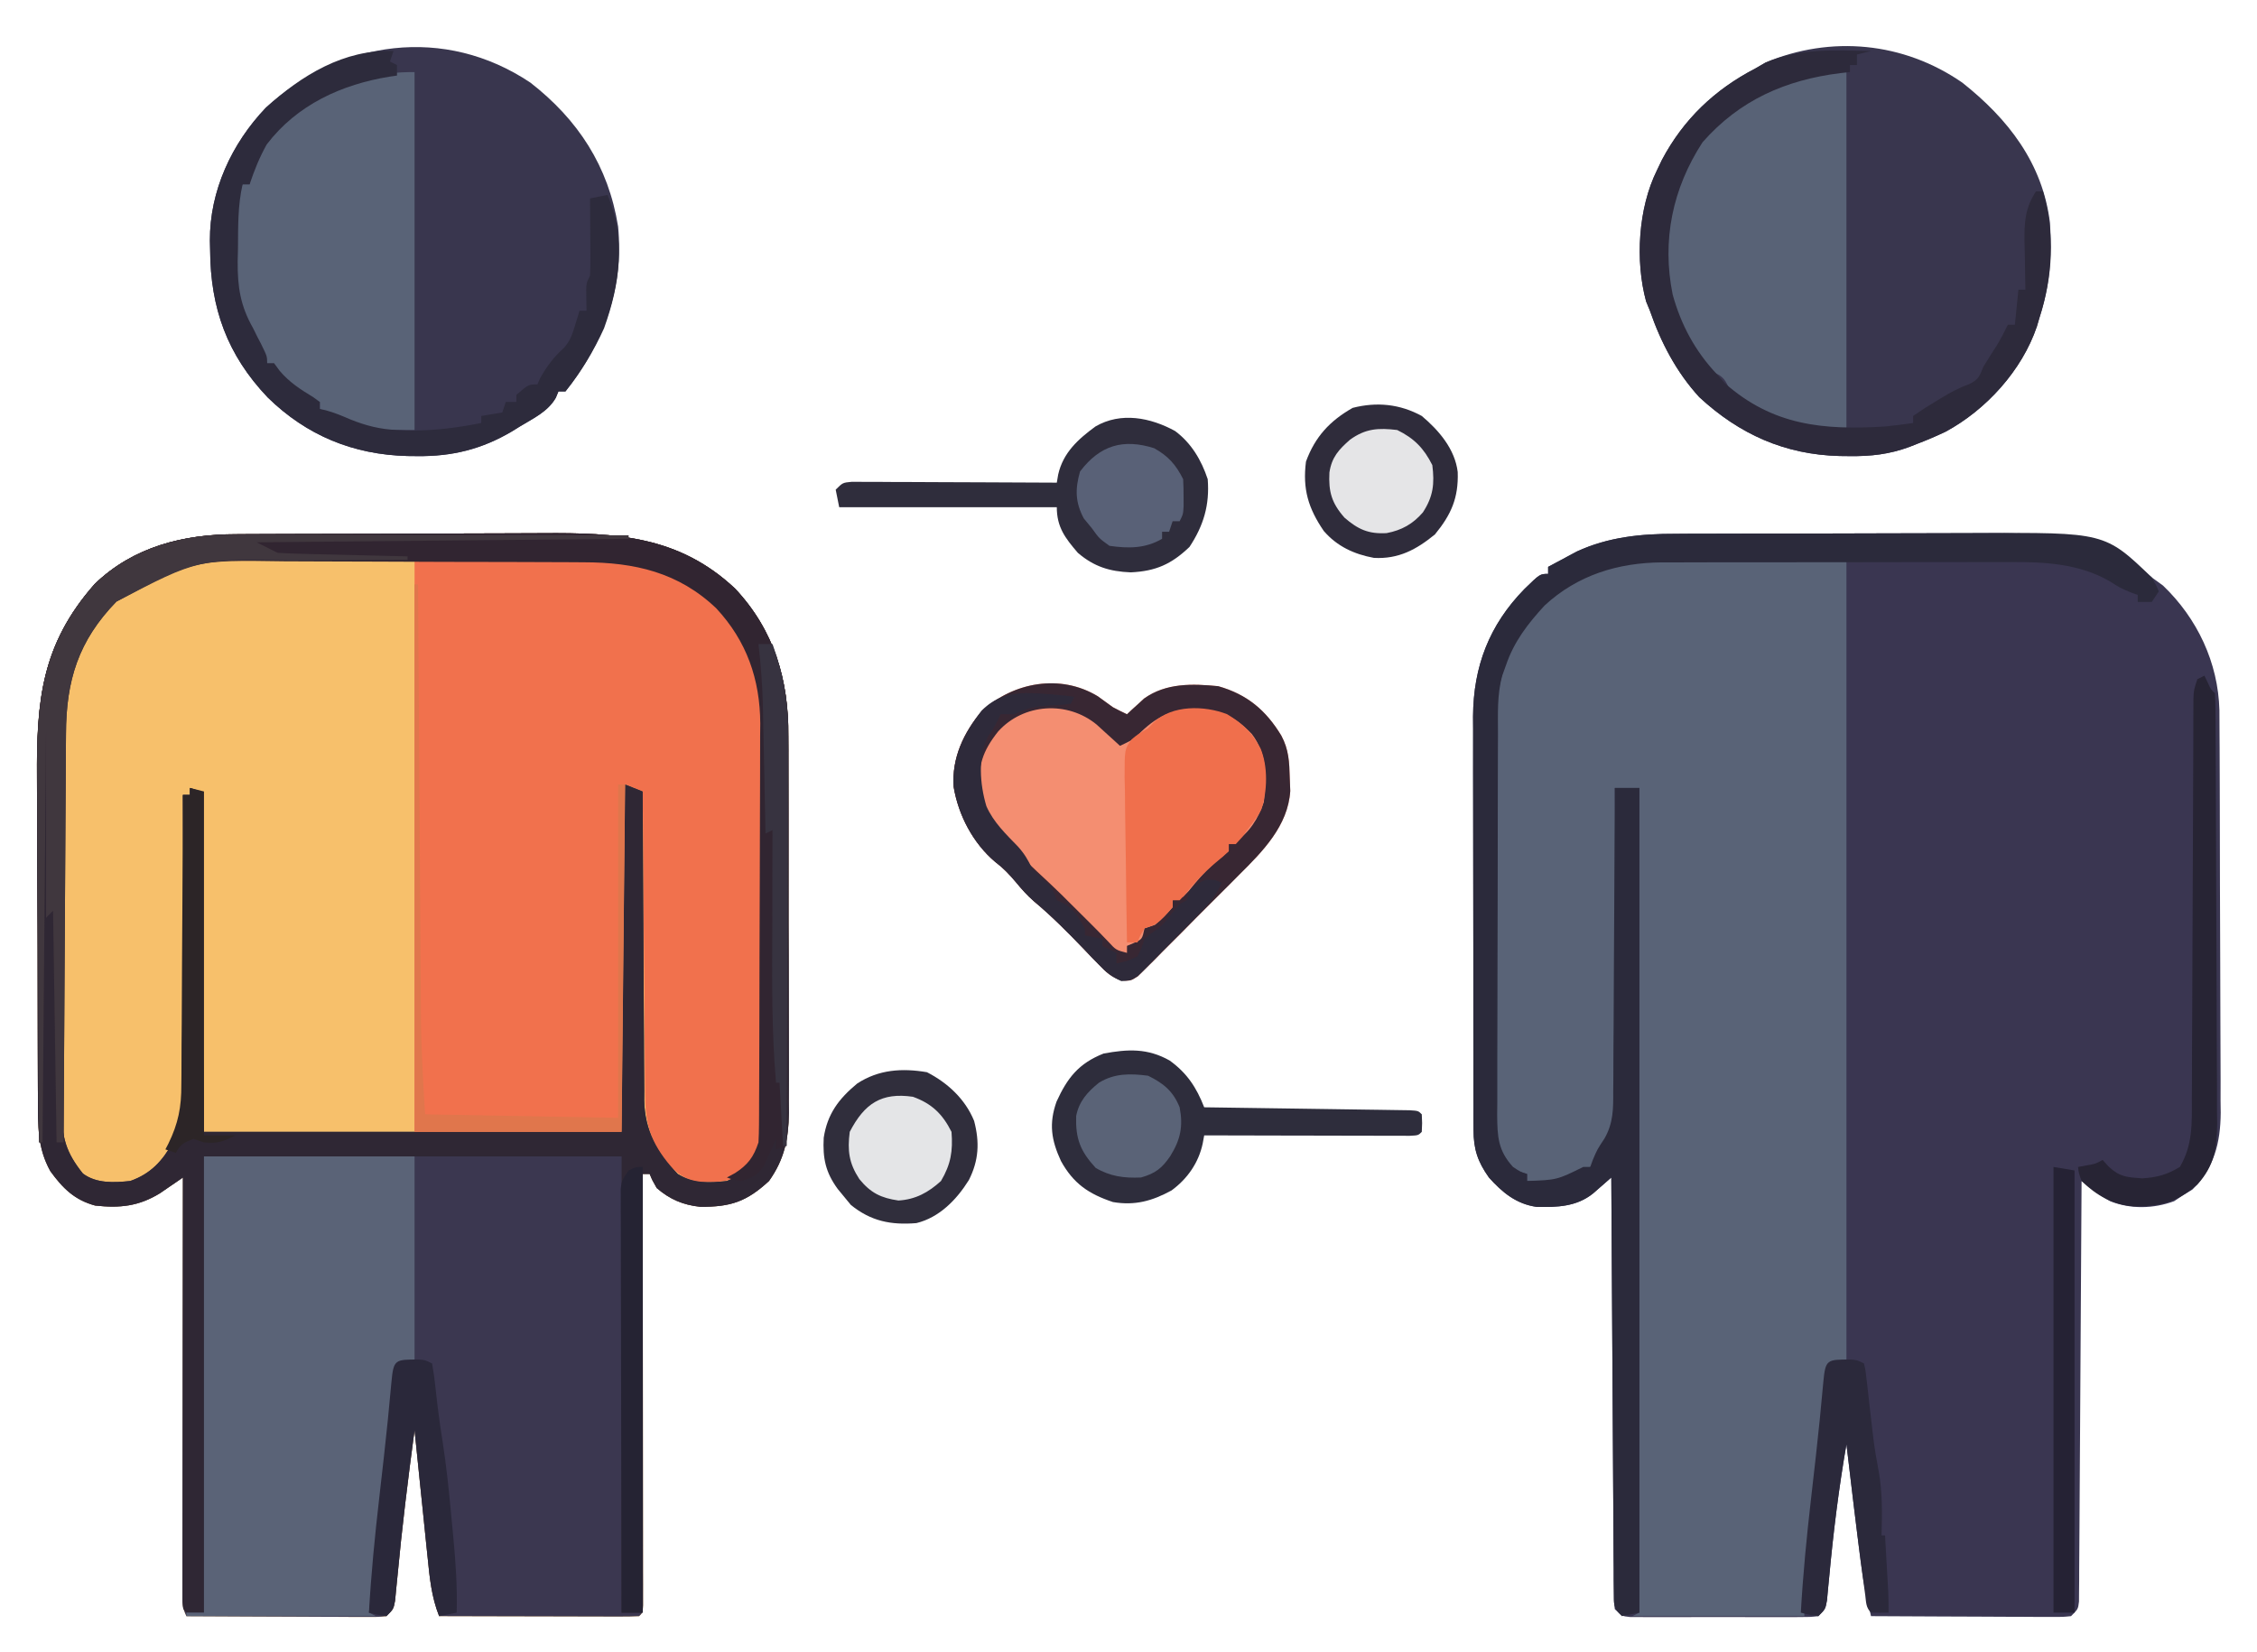 <?xml version='1.0' encoding='utf-8'?>
<svg xmlns="http://www.w3.org/2000/svg" version="1.1" width="642" height="470" viewBox="191.24 275.464 642.382 470.81">
<path d="M0 0 C1.185 -0.008 2.37 -0.017 3.591 -0.025 C6.823 -0.045 10.054 -0.056 13.286 -0.061 C15.314 -0.065 17.342 -0.071 19.369 -0.078 C26.468 -0.103 33.567 -0.116 40.666 -0.119 C47.242 -0.123 53.817 -0.153 60.392 -0.195 C66.069 -0.229 71.746 -0.245 77.423 -0.245 C80.799 -0.246 84.175 -0.257 87.551 -0.283 C108.424 -0.433 126.262 0.428 142.303 15.506 C153.429 27.377 157.587 41.485 157.496 57.557 C157.505 58.811 157.514 60.065 157.522 61.357 C157.541 64.753 157.542 68.149 157.533 71.546 C157.528 74.396 157.535 77.247 157.543 80.097 C157.56 86.825 157.556 93.552 157.539 100.28 C157.522 107.194 157.538 114.107 157.571 121.021 C157.597 126.987 157.604 132.953 157.596 138.92 C157.591 142.47 157.593 146.021 157.614 149.571 C157.636 153.529 157.617 157.486 157.594 161.444 C157.612 163.183 157.612 163.183 157.629 164.957 C157.543 172.352 156.307 178.194 151.963 184.306 C145.582 190.194 141.034 191.716 132.377 191.658 C127.504 191.156 123.667 189.527 119.963 186.306 C118.725 184.135 118.725 184.135 117.963 182.306 C117.303 182.306 116.643 182.306 115.963 182.306 C115.964 183.271 115.964 183.271 115.966 184.256 C115.988 199.887 116.004 215.518 116.015 231.149 C116.02 238.707 116.027 246.266 116.038 253.825 C116.048 260.411 116.055 266.997 116.057 273.583 C116.058 277.073 116.061 280.562 116.069 284.051 C116.077 287.94 116.077 291.829 116.076 295.718 C116.08 296.884 116.084 298.049 116.087 299.249 C116.086 300.302 116.085 301.356 116.083 302.441 C116.085 303.822 116.085 303.822 116.086 305.231 C115.963 307.306 115.963 307.306 114.963 308.306 C113.183 308.4 111.399 308.424 109.617 308.42 C108.476 308.42 107.335 308.42 106.159 308.42 C104.917 308.415 103.676 308.409 102.396 308.404 C100.501 308.402 100.501 308.402 98.567 308.4 C95.202 308.395 91.836 308.386 88.471 308.375 C85.039 308.365 81.608 308.36 78.176 308.355 C71.438 308.344 64.701 308.327 57.963 308.306 C55.771 302.773 55.257 297.308 54.674 291.439 C54.566 290.404 54.458 289.37 54.346 288.304 C54.004 285.014 53.671 281.723 53.338 278.431 C53.107 276.194 52.875 273.957 52.643 271.72 C52.076 266.25 51.516 260.778 50.963 255.306 C49.088 269.288 47.363 283.252 46.059 297.301 C45.886 299.03 45.886 299.03 45.709 300.795 C45.613 301.811 45.517 302.827 45.418 303.874 C44.963 306.306 44.963 306.306 42.963 308.306 C40.558 308.547 40.558 308.547 37.503 308.533 C36.362 308.533 35.221 308.533 34.046 308.533 C32.191 308.518 32.191 308.518 30.299 308.502 C29.036 308.499 27.774 308.496 26.474 308.493 C23.116 308.484 19.76 308.466 16.403 308.444 C12.977 308.423 9.552 308.414 6.127 308.404 C-0.594 308.382 -7.316 308.348 -14.037 308.306 C-15.279 305.822 -15.16 304.176 -15.157 301.396 C-15.159 300.359 -15.16 299.321 -15.162 298.252 C-15.156 296.537 -15.156 296.537 -15.151 294.788 C-15.151 293.588 -15.151 292.388 -15.151 291.152 C-15.15 287.857 -15.145 284.562 -15.139 281.266 C-15.132 277.824 -15.132 274.382 -15.13 270.94 C-15.127 264.42 -15.119 257.9 -15.109 251.38 C-15.098 243.958 -15.092 236.536 -15.087 229.115 C-15.077 213.845 -15.059 198.576 -15.037 183.306 C-15.629 183.716 -16.22 184.126 -16.83 184.549 C-17.62 185.087 -18.41 185.626 -19.225 186.181 C-20.002 186.715 -20.779 187.249 -21.58 187.799 C-27.656 191.527 -33.03 192.074 -40.037 191.306 C-45.939 189.71 -49.289 186.361 -52.811 181.502 C-56.527 174.849 -56.339 168.451 -56.344 161.021 C-56.352 159.786 -56.36 158.551 -56.369 157.279 C-56.389 153.9 -56.399 150.522 -56.405 147.143 C-56.408 145.025 -56.414 142.908 -56.422 140.79 C-56.446 133.381 -56.459 125.972 -56.463 118.563 C-56.466 111.692 -56.496 104.821 -56.538 97.951 C-56.573 92.027 -56.588 86.103 -56.589 80.179 C-56.59 76.652 -56.598 73.126 -56.627 69.599 C-56.797 47.41 -55.323 31.371 -40.17 14.189 C-29.145 3.543 -14.821 0.009 0 0 Z " fill="#F7C06B" transform="translate(258.037,427.694)" />
<path d="M0 0 C1.749 -0.013 1.749 -0.013 3.533 -0.026 C7.352 -0.049 11.17 -0.05 14.989 -0.049 C16.99 -0.054 18.992 -0.059 20.993 -0.066 C27.276 -0.085 33.559 -0.088 39.843 -0.081 C46.28 -0.074 52.717 -0.097 59.154 -0.134 C64.72 -0.165 70.286 -0.176 75.853 -0.173 C79.16 -0.17 82.467 -0.178 85.774 -0.2 C104.506 -0.314 120.603 -0.005 135.692 12.42 C137.27 13.565 137.27 13.565 138.88 14.732 C148.665 24.083 154.618 36.717 154.967 50.25 C154.987 52.534 154.997 54.819 154.999 57.103 C155.007 58.356 155.015 59.609 155.024 60.9 C155.044 64.318 155.055 67.735 155.06 71.153 C155.063 73.293 155.07 75.433 155.077 77.573 C155.101 85.054 155.114 92.535 155.118 100.016 C155.122 106.967 155.151 113.917 155.193 120.868 C155.228 126.855 155.243 132.842 155.244 138.83 C155.245 142.397 155.254 145.964 155.282 149.532 C155.313 153.514 155.304 157.496 155.292 161.478 C155.314 163.229 155.314 163.229 155.337 165.015 C155.26 173.594 153.461 180.652 147.255 186.857 C146.409 187.373 145.564 187.889 144.692 188.42 C143.826 188.997 142.96 189.575 142.067 190.17 C136.216 192.337 129.681 192.505 123.817 190.17 C120.815 188.488 118.346 186.597 115.692 184.42 C115.689 185.047 115.686 185.674 115.682 186.32 C115.601 201.559 115.509 216.798 115.405 232.037 C115.355 239.406 115.308 246.776 115.271 254.145 C115.238 260.567 115.198 266.988 115.15 273.41 C115.124 276.811 115.103 280.213 115.089 283.615 C115.072 287.408 115.043 291.201 115.011 294.994 C115.008 296.694 115.008 296.694 115.005 298.429 C114.994 299.458 114.982 300.487 114.971 301.548 C114.965 302.446 114.96 303.343 114.954 304.269 C114.692 306.42 114.692 306.42 112.692 308.42 C110.288 308.66 110.288 308.66 107.233 308.647 C106.092 308.647 104.951 308.647 103.775 308.647 C101.921 308.631 101.921 308.631 100.028 308.615 C98.766 308.612 97.504 308.61 96.203 308.607 C92.846 308.597 89.489 308.579 86.132 308.557 C82.707 308.537 79.282 308.528 75.856 308.518 C69.135 308.495 62.414 308.462 55.692 308.42 C55.369 306.989 55.047 305.557 54.725 304.125 C54.546 303.328 54.366 302.531 54.181 301.709 C53.558 298.792 53.132 295.878 52.755 292.92 C52.513 291.031 52.513 291.031 52.267 289.104 C51.046 279.213 49.865 269.317 48.692 259.42 C46.51 271.987 44.953 284.546 43.783 297.249 C43.612 298.991 43.612 298.991 43.438 300.768 C43.342 301.809 43.246 302.851 43.147 303.924 C42.692 306.42 42.692 306.42 40.692 308.42 C38.339 308.674 38.339 308.674 35.356 308.679 C34.242 308.685 33.127 308.691 31.979 308.698 C30.771 308.694 29.562 308.69 28.317 308.686 C27.082 308.687 25.847 308.689 24.574 308.691 C21.286 308.693 17.999 308.685 14.712 308.674 C12.694 308.67 10.677 308.674 8.659 308.681 C4.795 308.693 0.931 308.692 -2.933 308.686 C-4.141 308.69 -5.349 308.694 -6.594 308.698 C-7.709 308.692 -8.823 308.685 -9.972 308.679 C-11.448 308.676 -11.448 308.676 -12.955 308.674 C-15.308 308.42 -15.308 308.42 -17.308 306.42 C-17.569 304.253 -17.569 304.253 -17.586 301.51 C-17.597 300.472 -17.608 299.434 -17.62 298.365 C-17.622 297.222 -17.624 296.079 -17.626 294.902 C-17.637 293.702 -17.647 292.502 -17.657 291.266 C-17.683 287.97 -17.699 284.675 -17.712 281.38 C-17.728 277.938 -17.755 274.496 -17.78 271.054 C-17.827 264.534 -17.864 258.014 -17.897 251.494 C-17.935 244.072 -17.985 236.65 -18.035 229.228 C-18.138 213.959 -18.228 198.689 -18.308 183.42 C-18.781 183.837 -19.254 184.254 -19.742 184.684 C-20.679 185.501 -20.679 185.501 -21.636 186.334 C-22.562 187.145 -22.562 187.145 -23.508 187.973 C-28.222 191.762 -33.725 191.918 -39.558 191.799 C-45.346 191.001 -49.381 187.686 -53.183 183.42 C-56.391 178.891 -57.557 175.375 -57.568 169.837 C-57.575 168.725 -57.582 167.614 -57.59 166.469 C-57.587 165.259 -57.585 164.049 -57.582 162.802 C-57.587 161.52 -57.592 160.238 -57.598 158.917 C-57.611 155.407 -57.612 151.896 -57.609 148.386 C-57.608 145.449 -57.613 142.512 -57.618 139.575 C-57.629 132.639 -57.629 125.704 -57.623 118.768 C-57.617 111.632 -57.63 104.496 -57.651 97.36 C-57.669 91.219 -57.674 85.079 -57.671 78.939 C-57.669 75.278 -57.672 71.617 -57.686 67.955 C-57.701 63.865 -57.692 59.775 -57.68 55.685 C-57.688 54.485 -57.695 53.285 -57.703 52.049 C-57.614 37.797 -53.096 26.003 -43.058 15.732 C-38.631 11.42 -38.631 11.42 -36.308 11.42 C-36.308 10.76 -36.308 10.1 -36.308 9.42 C-34.567 8.466 -32.814 7.533 -31.058 6.607 C-30.083 6.085 -29.109 5.563 -28.104 5.025 C-19.139 0.89 -9.746 -0.027 0 0 Z " fill="#3A3651" transform="translate(668.308,427.58)" />
<path d="M0 0 C1.185 -0.008 2.37 -0.017 3.591 -0.025 C6.823 -0.045 10.054 -0.056 13.286 -0.061 C15.314 -0.065 17.342 -0.071 19.369 -0.078 C26.468 -0.103 33.567 -0.116 40.666 -0.119 C47.242 -0.123 53.817 -0.153 60.392 -0.195 C66.069 -0.229 71.746 -0.245 77.423 -0.245 C80.799 -0.246 84.175 -0.257 87.551 -0.283 C108.424 -0.433 126.262 0.428 142.303 15.506 C153.429 27.377 157.587 41.485 157.496 57.557 C157.505 58.811 157.514 60.065 157.522 61.357 C157.541 64.753 157.542 68.149 157.533 71.546 C157.528 74.396 157.535 77.247 157.543 80.097 C157.56 86.825 157.556 93.552 157.539 100.28 C157.522 107.194 157.538 114.107 157.571 121.021 C157.597 126.987 157.604 132.953 157.596 138.92 C157.591 142.47 157.593 146.021 157.614 149.571 C157.636 153.529 157.617 157.486 157.594 161.444 C157.612 163.183 157.612 163.183 157.629 164.957 C157.543 172.352 156.307 178.194 151.963 184.306 C145.582 190.194 141.034 191.716 132.377 191.658 C127.504 191.156 123.667 189.527 119.963 186.306 C118.725 184.135 118.725 184.135 117.963 182.306 C117.303 182.306 116.643 182.306 115.963 182.306 C115.964 183.271 115.964 183.271 115.966 184.256 C115.988 199.887 116.004 215.518 116.015 231.149 C116.02 238.707 116.027 246.266 116.038 253.825 C116.048 260.411 116.055 266.997 116.057 273.583 C116.058 277.073 116.061 280.562 116.069 284.051 C116.077 287.94 116.077 291.829 116.076 295.718 C116.08 296.884 116.084 298.049 116.087 299.249 C116.086 300.302 116.085 301.356 116.083 302.441 C116.085 303.822 116.085 303.822 116.086 305.231 C115.963 307.306 115.963 307.306 114.963 308.306 C113.183 308.4 111.399 308.424 109.617 308.42 C108.476 308.42 107.335 308.42 106.159 308.42 C104.917 308.415 103.676 308.409 102.396 308.404 C100.501 308.402 100.501 308.402 98.567 308.4 C95.202 308.395 91.836 308.386 88.471 308.375 C85.039 308.365 81.608 308.36 78.176 308.355 C71.438 308.344 64.701 308.327 57.963 308.306 C55.771 302.773 55.257 297.308 54.674 291.439 C54.566 290.404 54.458 289.37 54.346 288.304 C54.004 285.014 53.671 281.723 53.338 278.431 C53.107 276.194 52.875 273.957 52.643 271.72 C52.076 266.25 51.516 260.778 50.963 255.306 C49.088 269.288 47.363 283.252 46.059 297.301 C45.886 299.03 45.886 299.03 45.709 300.795 C45.613 301.811 45.517 302.827 45.418 303.874 C44.963 306.306 44.963 306.306 42.963 308.306 C40.558 308.547 40.558 308.547 37.503 308.533 C36.362 308.533 35.221 308.533 34.046 308.533 C32.191 308.518 32.191 308.518 30.299 308.502 C29.036 308.499 27.774 308.496 26.474 308.493 C23.116 308.484 19.76 308.466 16.403 308.444 C12.977 308.423 9.552 308.414 6.127 308.404 C-0.594 308.382 -7.316 308.348 -14.037 308.306 C-15.279 305.822 -15.16 304.176 -15.157 301.396 C-15.159 300.359 -15.16 299.321 -15.162 298.252 C-15.156 296.537 -15.156 296.537 -15.151 294.788 C-15.151 293.588 -15.151 292.388 -15.151 291.152 C-15.15 287.857 -15.145 284.562 -15.139 281.266 C-15.132 277.824 -15.132 274.382 -15.13 270.94 C-15.127 264.42 -15.119 257.9 -15.109 251.38 C-15.098 243.958 -15.092 236.536 -15.087 229.115 C-15.077 213.845 -15.059 198.576 -15.037 183.306 C-15.629 183.716 -16.22 184.126 -16.83 184.549 C-17.62 185.087 -18.41 185.626 -19.225 186.181 C-20.002 186.715 -20.779 187.249 -21.58 187.799 C-27.656 191.527 -33.03 192.074 -40.037 191.306 C-45.939 189.71 -49.289 186.361 -52.811 181.502 C-56.527 174.849 -56.339 168.451 -56.344 161.021 C-56.352 159.786 -56.36 158.551 -56.369 157.279 C-56.389 153.9 -56.399 150.522 -56.405 147.143 C-56.408 145.025 -56.414 142.908 -56.422 140.79 C-56.446 133.381 -56.459 125.972 -56.463 118.563 C-56.466 111.692 -56.496 104.821 -56.538 97.951 C-56.573 92.027 -56.588 86.103 -56.589 80.179 C-56.59 76.652 -56.598 73.126 -56.627 69.599 C-56.797 47.41 -55.323 31.371 -40.17 14.189 C-29.145 3.543 -14.821 0.009 0 0 Z M-36.037 20.306 C-36.618 20.874 -37.2 21.441 -37.799 22.025 C-47.164 32.028 -49.338 43.647 -49.328 56.832 C-49.334 58.08 -49.341 59.328 -49.348 60.614 C-49.364 64.021 -49.37 67.427 -49.372 70.834 C-49.373 72.966 -49.377 75.098 -49.383 77.229 C-49.401 84.675 -49.409 92.12 -49.408 99.565 C-49.407 106.492 -49.428 113.419 -49.459 120.346 C-49.485 126.307 -49.496 132.267 -49.495 138.227 C-49.494 141.782 -49.5 145.336 -49.521 148.89 C-49.544 152.854 -49.535 156.817 -49.523 160.781 C-49.534 161.951 -49.545 163.121 -49.557 164.327 C-49.498 171.995 -48.357 176.157 -43.537 182.181 C-39.698 185.061 -34.645 184.788 -30.037 184.306 C-24.226 182.255 -20.867 178.604 -17.946 173.341 C-15.239 167.676 -14.475 163.076 -14.583 156.839 C-14.582 155.941 -14.582 155.042 -14.581 154.116 C-14.584 151.178 -14.615 148.241 -14.646 145.302 C-14.654 143.253 -14.66 141.203 -14.664 139.153 C-14.679 133.782 -14.718 128.412 -14.762 123.041 C-14.804 117.551 -14.822 112.06 -14.842 106.57 C-14.885 95.815 -14.953 85.061 -15.037 74.306 C-14.377 74.306 -13.717 74.306 -13.037 74.306 C-13.037 73.646 -13.037 72.986 -13.037 72.306 C-12.047 72.636 -11.057 72.966 -10.037 73.306 C-9.707 105.316 -9.377 137.326 -9.037 170.306 C30.233 170.306 69.503 170.306 109.963 170.306 C110.293 137.636 110.623 104.966 110.963 71.306 C112.613 71.966 114.263 72.626 115.963 73.306 C115.968 75.065 115.968 75.065 115.974 76.859 C116.011 87.923 116.069 98.987 116.147 110.051 C116.186 115.739 116.218 121.427 116.234 127.115 C116.249 132.607 116.284 138.098 116.331 143.59 C116.346 145.682 116.354 147.775 116.355 149.867 C116.357 152.804 116.384 155.74 116.417 158.677 C116.412 159.537 116.407 160.397 116.402 161.282 C116.55 169.922 120.082 176.132 125.963 182.306 C130.407 185.059 134.89 184.834 139.963 184.306 C144.144 182.579 146.388 179.985 148.963 176.306 C149.967 173.295 150.096 171.277 150.11 168.129 C150.117 167.057 150.124 165.985 150.132 164.88 C150.134 163.703 150.137 162.527 150.14 161.314 C150.15 159.455 150.15 159.455 150.16 157.559 C150.18 153.445 150.191 149.331 150.201 145.217 C150.205 143.797 150.209 142.377 150.214 140.958 C150.233 134.281 150.247 127.605 150.255 120.928 C150.265 113.244 150.291 105.559 150.332 97.874 C150.362 91.922 150.377 85.971 150.38 80.019 C150.382 76.47 150.391 72.922 150.416 69.374 C150.444 65.403 150.44 61.433 150.433 57.463 C150.446 56.305 150.458 55.146 150.472 53.953 C150.391 41.147 146.507 30.31 137.74 20.927 C126.609 10.219 114.258 7.009 99.201 7 C98.046 6.992 96.89 6.983 95.699 6.975 C91.891 6.951 88.083 6.942 84.275 6.935 C82.286 6.929 80.297 6.922 78.308 6.915 C72.052 6.893 65.797 6.884 59.542 6.881 C53.129 6.877 46.718 6.847 40.306 6.805 C34.769 6.771 29.233 6.755 23.696 6.755 C20.403 6.754 17.111 6.743 13.819 6.717 C-13.394 6.462 -13.394 6.462 -36.037 20.306 Z " fill="#3B3750" transform="translate(258.037,427.694)" />
<path d="M0 0 C0 75.24 0 150.48 0 228 C-1.65 228.33 -3.3 228.66 -5 229 C-5.058 229.561 -5.116 230.123 -5.176 230.701 C-5.792 236.641 -6.409 242.58 -7.026 248.519 C-7.255 250.724 -7.484 252.929 -7.713 255.134 C-8.045 258.337 -8.378 261.54 -8.711 264.742 C-8.82 265.79 -8.928 266.837 -9.04 267.917 C-9.544 272.739 -10.058 277.559 -10.61 282.376 C-10.704 283.196 -10.798 284.016 -10.895 284.861 C-11.067 286.358 -11.243 287.855 -11.422 289.351 C-11.88 293.305 -12 296.987 -12 301 C-28.17 301 -44.34 301 -61 301 C-60.34 300.67 -59.68 300.34 -59 300 C-59 222.45 -59 144.9 -59 65 C-61.31 65 -63.62 65 -66 65 C-65.977 66.764 -65.977 66.764 -65.953 68.564 C-65.811 79.685 -65.706 90.807 -65.637 101.929 C-65.601 107.646 -65.552 113.362 -65.472 119.079 C-65.395 124.603 -65.354 130.127 -65.336 135.652 C-65.323 137.752 -65.298 139.852 -65.26 141.952 C-64.884 163.597 -64.884 163.597 -73 173 C-76.805 176.75 -80.75 177.197 -85.938 177.25 C-87.626 177.186 -89.314 177.11 -91 177 C-91 176.34 -91 175.68 -91 175 C-91.742 174.794 -92.485 174.587 -93.25 174.375 C-96.797 172.602 -98.534 170.619 -100 167 C-100.595 162.87 -100.557 158.774 -100.533 154.607 C-100.542 153.361 -100.551 152.115 -100.56 150.831 C-100.578 147.421 -100.579 144.012 -100.57 140.602 C-100.565 137.745 -100.572 134.888 -100.58 132.031 C-100.597 125.278 -100.593 118.527 -100.576 111.774 C-100.56 104.841 -100.575 97.908 -100.608 90.974 C-100.634 84.999 -100.642 79.023 -100.633 73.048 C-100.628 69.489 -100.63 65.931 -100.651 62.372 C-100.759 41.713 -100.28 26.664 -85.246 11.195 C-81.583 7.779 -77.742 5.734 -73.113 3.859 C-70.999 3.048 -70.999 3.048 -69.105 1.953 C-48.112 -7.55 -23.044 0 0 0 Z " fill="#596377" transform="translate(717,435)" />
<path d="M0 0 C72.594 0 72.594 0 87.312 13.812 C97.038 24.146 99.46 36.078 99.388 49.882 C99.393 51.132 99.399 52.382 99.404 53.67 C99.415 57.068 99.413 60.467 99.403 63.865 C99.395 67.435 99.402 71.005 99.407 74.575 C99.413 80.563 99.405 86.551 99.391 92.54 C99.375 99.453 99.38 106.366 99.397 113.279 C99.41 119.232 99.412 125.184 99.404 131.137 C99.4 134.685 99.399 138.233 99.409 141.781 C99.419 145.733 99.405 149.684 99.388 153.636 C99.394 154.805 99.4 155.974 99.407 157.178 C99.352 164.194 98.729 168.845 94 174.312 C90.218 177.504 86.232 177.342 81.5 177.273 C77.039 176.785 74.447 174.701 71.598 171.352 C66.762 164.932 65.701 159.623 65.681 151.712 C65.671 150.784 65.661 149.857 65.651 148.902 C65.62 145.845 65.603 142.788 65.586 139.73 C65.567 137.608 65.548 135.485 65.527 133.362 C65.476 127.781 65.436 122.2 65.399 116.618 C65.359 110.921 65.308 105.223 65.258 99.525 C65.161 88.35 65.077 77.175 65 66 C63.35 65.34 61.7 64.68 60 64 C59.67 96.67 59.34 129.34 59 163 C39.53 163 20.06 163 0 163 C0 109.21 0 55.42 0 0 Z " fill="#F1714D" transform="translate(309,435)" />
<path d="M0 0 C13.624 10.603 22.237 23.828 25 41 C26.676 58.492 20.863 74.421 10 88 C9.34 88 8.68 88 8 88 C7.754 88.599 7.508 89.199 7.254 89.816 C4.971 93.793 0.838 95.666 -3 98 C-3.74 98.459 -4.48 98.918 -5.242 99.391 C-13.844 104.472 -22.292 106.556 -32.25 106.438 C-33.621 106.425 -33.621 106.425 -35.019 106.412 C-50.461 106.03 -63.762 100.581 -74.875 89.688 C-86.403 77.546 -91.156 64.268 -91.25 47.75 C-91.281 46.414 -91.281 46.414 -91.312 45.051 C-91.395 30.893 -85.096 17.327 -75.344 7.125 C-54.069 -12.164 -24.407 -16.32 0 0 Z " fill="#39364E" transform="translate(342,299)" />
<path d="M0 0 C13.063 10.33 22.93 22.983 25 40 C25.608 49.49 24.935 57.952 22 67 C21.756 67.828 21.513 68.655 21.262 69.508 C17.006 82.054 6.797 93.253 -4.758 99.488 C-7.482 100.775 -10.181 101.938 -13 103 C-13.655 103.26 -14.31 103.519 -14.985 103.787 C-20.795 105.941 -26.015 106.511 -32.188 106.438 C-33.107 106.428 -34.027 106.418 -34.975 106.408 C-50.562 106.006 -63.5 100.22 -74.938 89.625 C-81.455 82.499 -85.868 74.07 -89 65 C-89.357 64.132 -89.714 63.265 -90.082 62.371 C-93.245 50.755 -92.322 35.754 -87 25 C-86.526 24.011 -86.051 23.023 -85.562 22.004 C-79.452 10.473 -70.532 1.982 -59 -4 C-58.051 -4.557 -57.102 -5.114 -56.125 -5.688 C-37.438 -13.536 -16.737 -11.566 0 0 Z " fill="#39364E" transform="translate(750,299)" />
<path d="M0 0 C1.185 -0.008 2.37 -0.017 3.591 -0.025 C6.823 -0.045 10.054 -0.056 13.286 -0.061 C15.314 -0.065 17.342 -0.071 19.369 -0.078 C26.468 -0.103 33.567 -0.116 40.666 -0.119 C47.242 -0.123 53.817 -0.153 60.392 -0.195 C66.069 -0.229 71.746 -0.245 77.423 -0.245 C80.799 -0.246 84.175 -0.257 87.551 -0.283 C108.424 -0.433 126.262 0.428 142.303 15.506 C153.429 27.377 157.587 41.485 157.496 57.557 C157.505 58.811 157.514 60.065 157.522 61.357 C157.541 64.753 157.542 68.149 157.533 71.546 C157.528 74.396 157.535 77.247 157.543 80.097 C157.56 86.825 157.556 93.552 157.539 100.28 C157.522 107.194 157.538 114.107 157.571 121.021 C157.597 126.987 157.604 132.953 157.596 138.92 C157.591 142.47 157.593 146.021 157.614 149.571 C157.636 153.529 157.617 157.486 157.594 161.444 C157.612 163.183 157.612 163.183 157.629 164.957 C157.543 172.352 156.307 178.194 151.963 184.306 C145.582 190.194 141.034 191.716 132.377 191.658 C127.504 191.156 123.667 189.527 119.963 186.306 C118.725 184.135 118.725 184.135 117.963 182.306 C117.303 182.306 116.643 182.306 115.963 182.306 C115.963 223.556 115.963 264.806 115.963 307.306 C113.983 307.306 112.003 307.306 109.963 307.306 C109.963 264.406 109.963 221.506 109.963 177.306 C70.693 177.306 31.423 177.306 -9.037 177.306 C-9.037 220.206 -9.037 263.106 -9.037 307.306 C-10.687 307.306 -12.337 307.306 -14.037 307.306 C-15.037 306.306 -15.037 306.306 -15.16 304.262 C-15.159 302.903 -15.159 302.903 -15.157 301.517 C-15.159 300.48 -15.16 299.444 -15.162 298.376 C-15.156 296.656 -15.156 296.656 -15.151 294.902 C-15.151 293.702 -15.151 292.502 -15.151 291.266 C-15.15 287.967 -15.145 284.667 -15.139 281.368 C-15.132 277.923 -15.132 274.478 -15.13 271.034 C-15.127 264.507 -15.119 257.979 -15.109 251.452 C-15.098 244.023 -15.092 236.594 -15.087 229.165 C-15.077 213.879 -15.059 198.593 -15.037 183.306 C-15.629 183.716 -16.22 184.126 -16.83 184.549 C-17.62 185.087 -18.41 185.626 -19.225 186.181 C-20.002 186.715 -20.779 187.249 -21.58 187.799 C-27.656 191.527 -33.03 192.074 -40.037 191.306 C-45.939 189.71 -49.289 186.361 -52.811 181.502 C-56.527 174.849 -56.339 168.451 -56.344 161.021 C-56.352 159.786 -56.36 158.551 -56.369 157.279 C-56.389 153.9 -56.399 150.522 -56.405 147.143 C-56.408 145.025 -56.414 142.908 -56.422 140.79 C-56.446 133.381 -56.459 125.972 -56.463 118.563 C-56.466 111.692 -56.496 104.821 -56.538 97.951 C-56.573 92.027 -56.588 86.103 -56.589 80.179 C-56.59 76.652 -56.598 73.126 -56.627 69.599 C-56.797 47.41 -55.323 31.371 -40.17 14.189 C-29.145 3.543 -14.821 0.009 0 0 Z M-36.037 20.306 C-36.618 20.874 -37.2 21.441 -37.799 22.025 C-47.164 32.028 -49.338 43.647 -49.328 56.832 C-49.334 58.08 -49.341 59.328 -49.348 60.614 C-49.364 64.021 -49.37 67.427 -49.372 70.834 C-49.373 72.966 -49.377 75.098 -49.383 77.229 C-49.401 84.675 -49.409 92.12 -49.408 99.565 C-49.407 106.492 -49.428 113.419 -49.459 120.346 C-49.485 126.307 -49.496 132.267 -49.495 138.227 C-49.494 141.782 -49.5 145.336 -49.521 148.89 C-49.544 152.854 -49.535 156.817 -49.523 160.781 C-49.534 161.951 -49.545 163.121 -49.557 164.327 C-49.498 171.995 -48.357 176.157 -43.537 182.181 C-39.698 185.061 -34.645 184.788 -30.037 184.306 C-24.226 182.255 -20.867 178.604 -17.946 173.341 C-15.239 167.676 -14.475 163.076 -14.583 156.839 C-14.582 155.941 -14.582 155.042 -14.581 154.116 C-14.584 151.178 -14.615 148.241 -14.646 145.302 C-14.654 143.253 -14.66 141.203 -14.664 139.153 C-14.679 133.782 -14.718 128.412 -14.762 123.041 C-14.804 117.551 -14.822 112.06 -14.842 106.57 C-14.885 95.815 -14.953 85.061 -15.037 74.306 C-14.377 74.306 -13.717 74.306 -13.037 74.306 C-13.037 73.646 -13.037 72.986 -13.037 72.306 C-12.047 72.636 -11.057 72.966 -10.037 73.306 C-9.707 105.316 -9.377 137.326 -9.037 170.306 C30.233 170.306 69.503 170.306 109.963 170.306 C110.293 137.636 110.623 104.966 110.963 71.306 C112.613 71.966 114.263 72.626 115.963 73.306 C115.968 75.065 115.968 75.065 115.974 76.859 C116.011 87.923 116.069 98.987 116.147 110.051 C116.186 115.739 116.218 121.427 116.234 127.115 C116.249 132.607 116.284 138.098 116.331 143.59 C116.346 145.682 116.354 147.775 116.355 149.867 C116.357 152.804 116.384 155.74 116.417 158.677 C116.412 159.537 116.407 160.397 116.402 161.282 C116.55 169.922 120.082 176.132 125.963 182.306 C130.407 185.059 134.89 184.834 139.963 184.306 C144.144 182.579 146.388 179.985 148.963 176.306 C149.967 173.295 150.096 171.277 150.11 168.129 C150.117 167.057 150.124 165.985 150.132 164.88 C150.134 163.703 150.137 162.527 150.14 161.314 C150.15 159.455 150.15 159.455 150.16 157.559 C150.18 153.445 150.191 149.331 150.201 145.217 C150.205 143.797 150.209 142.377 150.214 140.958 C150.233 134.281 150.247 127.605 150.255 120.928 C150.265 113.244 150.291 105.559 150.332 97.874 C150.362 91.922 150.377 85.971 150.38 80.019 C150.382 76.47 150.391 72.922 150.416 69.374 C150.444 65.403 150.44 61.433 150.433 57.463 C150.446 56.305 150.458 55.146 150.472 53.953 C150.391 41.147 146.507 30.31 137.74 20.927 C126.609 10.219 114.258 7.009 99.201 7 C98.046 6.992 96.89 6.983 95.699 6.975 C91.891 6.951 88.083 6.942 84.275 6.935 C82.286 6.929 80.297 6.922 78.308 6.915 C72.052 6.893 65.797 6.884 59.542 6.881 C53.129 6.877 46.718 6.847 40.306 6.805 C34.769 6.771 29.233 6.755 23.696 6.755 C20.403 6.754 17.111 6.743 13.819 6.717 C-13.394 6.462 -13.394 6.462 -36.037 20.306 Z " fill="#2F2734" transform="translate(258.037,427.694)" />
<path d="M0 0 C19.8 0 39.6 0 60 0 C60 19.14 60 38.28 60 58 C57.525 58.495 57.525 58.495 55 59 C54.944 59.55 54.888 60.101 54.83 60.667 C54.234 66.527 53.632 72.386 53.029 78.244 C52.805 80.415 52.583 82.586 52.363 84.757 C50.824 99.875 49.052 114.943 47 130 C47.66 130.33 48.32 130.66 49 131 C31.18 131 13.36 131 -5 131 C-5 130.67 -5 130.34 -5 130 C-3.35 130 -1.7 130 0 130 C0 87.1 0 44.2 0 0 Z " fill="#5A6377" transform="translate(249,605)" />
<path d="M0 0 C1.444 1.033 2.882 2.073 4.312 3.125 C5.631 3.82 6.961 4.496 8.312 5.125 C8.748 4.715 9.184 4.305 9.633 3.883 C10.228 3.344 10.824 2.805 11.438 2.25 C12.018 1.716 12.598 1.183 13.195 0.633 C19.458 -3.827 26.951 -3.598 34.312 -2.875 C42.57 -0.53 47.899 3.971 52.297 11.223 C54.425 15.209 54.57 18.728 54.688 23.188 C54.736 24.437 54.785 25.686 54.836 26.973 C54.198 36.938 46.96 44.233 40.25 50.887 C39.381 51.763 38.512 52.639 37.617 53.541 C35.791 55.375 33.959 57.203 32.12 59.024 C29.301 61.824 26.513 64.651 23.727 67.482 C21.944 69.265 20.161 71.045 18.375 72.824 C17.542 73.673 16.708 74.522 15.849 75.396 C15.065 76.165 14.281 76.933 13.473 77.725 C12.788 78.408 12.104 79.091 11.399 79.794 C9.312 81.125 9.312 81.125 6.679 80.936 C3.808 79.952 2.447 78.705 0.352 76.52 C-0.368 75.783 -1.087 75.046 -1.828 74.287 C-2.565 73.512 -3.303 72.736 -4.062 71.938 C-8.625 67.209 -13.157 62.621 -18.205 58.41 C-20.109 56.76 -21.714 54.945 -23.312 53 C-25.236 50.725 -26.859 48.995 -29.25 47.188 C-35.558 41.85 -39.712 33.926 -41.074 25.824 C-41.661 17.644 -38.271 10.29 -32.977 4.137 C-24.029 -4.021 -10.695 -6.49 0 0 Z " fill="#F48E71" transform="translate(503.688,473.875)" />
<path d="M0 0 C1.749 -0.013 1.749 -0.013 3.533 -0.026 C7.352 -0.049 11.17 -0.05 14.989 -0.049 C16.99 -0.054 18.992 -0.059 20.993 -0.066 C27.276 -0.085 33.559 -0.088 39.843 -0.081 C46.28 -0.074 52.717 -0.097 59.154 -0.134 C64.72 -0.165 70.286 -0.176 75.853 -0.173 C79.16 -0.17 82.467 -0.178 85.774 -0.2 C122.305 -0.422 122.305 -0.422 135.692 12.42 C136.95 14.635 136.95 14.635 137.692 16.42 C136.702 17.905 136.702 17.905 135.692 19.42 C134.372 19.42 133.052 19.42 131.692 19.42 C131.692 18.76 131.692 18.1 131.692 17.42 C131.012 17.172 130.331 16.925 129.63 16.67 C126.692 15.42 126.692 15.42 123.63 13.482 C115.047 8.515 105.125 7.978 95.441 8.048 C94.282 8.044 93.123 8.04 91.928 8.037 C88.136 8.029 84.344 8.042 80.552 8.057 C77.898 8.057 75.244 8.057 72.589 8.055 C67.045 8.054 61.501 8.065 55.957 8.084 C49.565 8.105 43.174 8.108 36.782 8.102 C30.603 8.096 24.425 8.102 18.246 8.113 C15.629 8.117 13.012 8.118 10.395 8.117 C6.738 8.116 3.082 8.129 -0.574 8.145 C-1.649 8.143 -2.723 8.14 -3.83 8.138 C-16.412 8.227 -27.922 11.755 -37.308 20.42 C-42.096 25.631 -46.024 30.697 -48.308 37.42 C-48.655 38.383 -49.002 39.345 -49.36 40.337 C-50.891 45.8 -50.602 51.425 -50.598 57.053 C-50.605 58.312 -50.612 59.572 -50.618 60.869 C-50.636 64.307 -50.641 67.745 -50.642 71.183 C-50.644 73.333 -50.648 75.484 -50.653 77.634 C-50.672 85.143 -50.68 92.652 -50.678 100.16 C-50.677 107.15 -50.698 114.14 -50.73 121.13 C-50.756 127.142 -50.767 133.154 -50.765 139.166 C-50.765 142.752 -50.77 146.338 -50.792 149.924 C-50.815 153.922 -50.806 157.919 -50.793 161.916 C-50.805 163.099 -50.816 164.282 -50.828 165.501 C-50.78 171.749 -50.611 175.721 -46.308 180.42 C-44.207 181.809 -44.207 181.809 -42.308 182.42 C-42.308 183.08 -42.308 183.74 -42.308 184.42 C-33.8 184.116 -33.8 184.116 -26.308 180.42 C-25.648 180.42 -24.988 180.42 -24.308 180.42 C-24.06 179.739 -23.813 179.059 -23.558 178.357 C-22.308 175.42 -22.308 175.42 -20.264 172.337 C-17.717 167.897 -17.733 163.837 -17.762 158.813 C-17.751 157.875 -17.741 156.938 -17.73 155.972 C-17.701 152.893 -17.699 149.815 -17.698 146.736 C-17.683 144.594 -17.667 142.452 -17.648 140.309 C-17.605 134.685 -17.584 129.061 -17.569 123.437 C-17.55 117.692 -17.508 111.948 -17.468 106.203 C-17.393 94.942 -17.342 83.681 -17.308 72.42 C-14.998 72.42 -12.688 72.42 -10.308 72.42 C-10.308 149.97 -10.308 227.52 -10.308 307.42 C-11.958 307.75 -13.608 308.08 -15.308 308.42 C-17.839 305.889 -17.565 305.017 -17.586 301.51 C-17.597 300.472 -17.608 299.434 -17.62 298.365 C-17.622 297.222 -17.624 296.079 -17.626 294.902 C-17.637 293.702 -17.647 292.502 -17.657 291.266 C-17.683 287.97 -17.699 284.675 -17.712 281.38 C-17.728 277.938 -17.755 274.496 -17.78 271.054 C-17.827 264.534 -17.864 258.014 -17.897 251.494 C-17.935 244.072 -17.985 236.65 -18.035 229.228 C-18.138 213.959 -18.228 198.689 -18.308 183.42 C-18.781 183.837 -19.254 184.254 -19.742 184.684 C-20.679 185.501 -20.679 185.501 -21.636 186.334 C-22.562 187.145 -22.562 187.145 -23.508 187.973 C-28.222 191.762 -33.725 191.918 -39.558 191.799 C-45.346 191.001 -49.381 187.686 -53.183 183.42 C-56.391 178.891 -57.557 175.375 -57.568 169.837 C-57.575 168.725 -57.582 167.614 -57.59 166.469 C-57.587 165.259 -57.585 164.049 -57.582 162.802 C-57.587 161.52 -57.592 160.238 -57.598 158.917 C-57.611 155.407 -57.612 151.896 -57.609 148.386 C-57.608 145.449 -57.613 142.512 -57.618 139.575 C-57.629 132.639 -57.629 125.704 -57.623 118.768 C-57.617 111.632 -57.63 104.496 -57.651 97.36 C-57.669 91.219 -57.674 85.079 -57.671 78.939 C-57.669 75.278 -57.672 71.617 -57.686 67.955 C-57.701 63.865 -57.692 59.775 -57.68 55.685 C-57.688 54.485 -57.695 53.285 -57.703 52.049 C-57.614 37.797 -53.096 26.003 -43.058 15.732 C-38.631 11.42 -38.631 11.42 -36.308 11.42 C-36.308 10.76 -36.308 10.1 -36.308 9.42 C-34.567 8.466 -32.814 7.533 -31.058 6.607 C-30.083 6.085 -29.109 5.563 -28.104 5.025 C-19.139 0.89 -9.746 -0.027 0 0 Z " fill="#2B2A3B" transform="translate(668.308,427.58)" />
<path d="M0 0 C0 33.66 0 67.32 0 102 C-15.073 102 -15.073 102 -23 98 C-24.127 97.439 -24.127 97.439 -25.277 96.867 C-25.846 96.581 -26.414 96.295 -27 96 C-27 95.34 -27 94.68 -27 94 C-27.99 93.722 -27.99 93.722 -29 93.438 C-33.269 91.392 -36.742 88.428 -40 85 C-40 84.34 -40 83.68 -40 83 C-40.66 83 -41.32 83 -42 83 C-42.944 81.337 -43.88 79.67 -44.812 78 C-45.335 77.072 -45.857 76.144 -46.395 75.188 C-50.76 66.521 -51.443 59.989 -51.312 50.312 C-51.316 49.103 -51.319 47.893 -51.322 46.646 C-51.263 36.884 -51.263 36.884 -49 32 C-48.34 32 -47.68 32 -47 32 C-46.918 31.319 -46.835 30.639 -46.75 29.938 C-44.045 19.345 -34.626 11.989 -26 6 C-17.354 1.692 -9.592 0 0 0 Z " fill="#596377" transform="translate(309,296)" />
<path d="M0 0 C0 33.66 0 67.32 0 102 C-12.762 102 -23.381 99.897 -33 91 C-33.336 90.309 -33.673 89.618 -34.02 88.906 C-35.28 86.456 -36.561 86.185 -39 85 C-48.714 74.482 -51.783 61.726 -51.664 47.84 C-51.051 33.308 -44.54 22.046 -34.062 12.25 C-23.946 3.512 -13.448 0 0 0 Z " fill="#586276" transform="translate(717,296)" />
<path d="M0 0 C1.185 -0.008 2.37 -0.017 3.591 -0.025 C6.823 -0.045 10.054 -0.056 13.286 -0.061 C15.314 -0.065 17.342 -0.071 19.369 -0.078 C26.468 -0.103 33.567 -0.116 40.666 -0.119 C47.242 -0.123 53.817 -0.153 60.392 -0.195 C66.069 -0.229 71.746 -0.245 77.423 -0.245 C80.799 -0.246 84.175 -0.257 87.551 -0.283 C108.424 -0.433 126.262 0.428 142.303 15.506 C153.485 27.438 157.616 41.565 157.417 57.716 C157.418 58.986 157.418 60.256 157.419 61.564 C157.42 65.001 157.397 68.438 157.368 71.875 C157.343 75.484 157.341 79.093 157.336 82.702 C157.324 89.515 157.291 96.329 157.251 103.142 C157.206 110.908 157.184 118.673 157.164 126.439 C157.123 142.395 157.052 158.351 156.963 174.306 C155.973 174.636 154.983 174.966 153.963 175.306 C153.963 174.316 153.963 173.326 153.963 172.306 C153.66 173.005 153.357 173.704 153.045 174.424 C152.626 175.334 152.207 176.244 151.775 177.181 C151.369 178.086 150.963 178.991 150.545 179.924 C148.634 182.802 147.261 183.43 143.963 184.306 C141.65 183.931 141.65 183.931 139.963 183.306 C141.108 182.688 141.108 182.688 142.275 182.056 C145.995 179.634 147.567 177.495 148.963 173.306 C149.061 171.583 149.102 169.856 149.11 168.129 C149.117 167.057 149.124 165.985 149.132 164.88 C149.134 163.703 149.137 162.527 149.14 161.314 C149.15 159.455 149.15 159.455 149.16 157.559 C149.18 153.445 149.191 149.331 149.201 145.217 C149.205 143.797 149.209 142.377 149.214 140.958 C149.233 134.281 149.247 127.605 149.255 120.928 C149.265 113.244 149.291 105.559 149.332 97.874 C149.362 91.922 149.377 85.971 149.38 80.019 C149.382 76.47 149.391 72.922 149.416 69.374 C149.444 65.403 149.44 61.433 149.433 57.463 C149.446 56.305 149.458 55.146 149.472 53.953 C149.392 41.304 145.603 30.465 136.963 21.15 C126.223 10.87 113.624 8.009 99.201 8 C98.046 7.992 96.89 7.983 95.699 7.975 C91.891 7.951 88.083 7.942 84.275 7.935 C82.286 7.929 80.297 7.922 78.308 7.915 C72.052 7.893 65.797 7.884 59.542 7.881 C53.129 7.877 46.718 7.847 40.306 7.805 C34.769 7.771 29.233 7.755 23.696 7.755 C20.403 7.754 17.111 7.743 13.819 7.717 C-11.881 7.311 -11.881 7.311 -33.99 19.201 C-44.819 30.34 -48.328 41.671 -48.356 56.943 C-48.366 58.202 -48.376 59.461 -48.386 60.759 C-48.414 64.194 -48.429 67.63 -48.442 71.065 C-48.458 74.662 -48.484 78.259 -48.51 81.855 C-48.557 88.659 -48.593 95.462 -48.627 102.265 C-48.665 110.013 -48.714 117.762 -48.765 125.51 C-48.868 141.442 -48.957 157.374 -49.037 173.306 C-49.697 173.306 -50.357 173.306 -51.037 173.306 C-51.367 151.526 -51.697 129.746 -52.037 107.306 C-53.027 108.296 -53.027 108.296 -54.037 109.306 C-54.037 91.816 -54.037 74.326 -54.037 56.306 C-54.367 94.916 -54.697 133.526 -55.037 173.306 C-55.367 173.306 -55.697 173.306 -56.037 173.306 C-56.154 156.746 -56.242 140.186 -56.296 123.625 C-56.322 115.934 -56.357 108.243 -56.414 100.553 C-56.464 93.843 -56.496 87.133 -56.508 80.423 C-56.514 76.876 -56.529 73.329 -56.566 69.783 C-56.788 47.5 -55.389 31.446 -40.17 14.189 C-29.145 3.543 -14.821 0.009 0 0 Z " fill="#312531" transform="translate(258.037,427.694)" />
<path d="M0 0 C4.638 3.472 7.457 8.261 9.27 13.699 C9.857 21.041 8.102 26.925 4.082 33.012 C-1.067 37.932 -5.498 39.924 -12.668 40.262 C-18.69 40.019 -23.124 38.642 -27.73 34.699 C-31.362 30.474 -33.73 27.365 -33.73 21.699 C-54.19 21.699 -74.65 21.699 -95.73 21.699 C-96.06 20.049 -96.39 18.399 -96.73 16.699 C-94.73 14.699 -94.73 14.699 -92.174 14.459 C-90.555 14.465 -90.555 14.465 -88.904 14.472 C-87.072 14.472 -87.072 14.472 -85.203 14.473 C-83.866 14.483 -82.529 14.493 -81.191 14.504 C-79.827 14.508 -78.462 14.51 -77.097 14.512 C-73.503 14.52 -69.91 14.54 -66.316 14.562 C-62.649 14.582 -58.983 14.591 -55.316 14.602 C-48.121 14.623 -40.926 14.657 -33.73 14.699 C-33.535 13.555 -33.535 13.555 -33.336 12.387 C-31.932 6.157 -27.668 2.327 -22.73 -1.301 C-15.473 -5.534 -7.006 -3.851 0 0 Z " fill="#2F2D3C" transform="translate(525.73,398.301)" />
<path d="M0 0 C4.955 3.568 7.677 7.715 9.855 13.336 C10.617 13.346 11.379 13.357 12.165 13.367 C19.331 13.465 26.498 13.567 33.664 13.675 C37.349 13.731 41.033 13.784 44.718 13.833 C48.271 13.881 51.824 13.933 55.377 13.989 C56.736 14.009 58.094 14.028 59.453 14.045 C61.349 14.069 63.246 14.1 65.142 14.131 C66.224 14.146 67.305 14.162 68.419 14.178 C70.855 14.336 70.855 14.336 71.855 15.336 C71.98 17.836 71.98 17.836 71.855 20.336 C70.855 21.336 70.855 21.336 68.419 21.456 C67.338 21.454 66.257 21.452 65.142 21.449 C63.921 21.449 62.7 21.449 61.442 21.449 C60.099 21.444 58.757 21.439 57.414 21.434 C56.048 21.432 54.682 21.43 53.315 21.429 C49.713 21.425 46.111 21.416 42.51 21.405 C38.836 21.394 35.163 21.39 31.49 21.385 C24.279 21.374 17.067 21.357 9.855 21.336 C9.712 22.114 9.569 22.892 9.422 23.693 C8.246 29.179 5.057 33.72 0.551 37.027 C-4.955 40.037 -9.907 41.405 -16.145 40.336 C-23.097 38.018 -27.413 35.061 -30.957 28.648 C-33.722 22.653 -34.442 18.01 -32.223 11.727 C-29.131 4.941 -25.906 0.826 -18.832 -1.977 C-11.903 -3.268 -6.288 -3.539 0 0 Z " fill="#2E2D3C" transform="translate(524.145,577.664)" />
<path d="M0 0 C-1.32 0.33 -2.64 0.66 -4 1 C-4 1.99 -4 2.98 -4 4 C-4.66 4 -5.32 4 -6 4 C-6 4.66 -6 5.32 -6 6 C-6.895 6.098 -7.789 6.196 -8.711 6.297 C-24.327 8.228 -37.442 13.983 -48 26 C-56.551 39.154 -59.645 53.941 -56.515 69.394 C-54.141 78.007 -50.139 85.468 -44 92 C-42.824 93.33 -42.824 93.33 -41.625 94.688 C-27.918 106.763 -13.583 108.068 4 107 C6.681 106.729 9.332 106.381 12 106 C12 105.34 12 104.68 12 104 C14.038 102.568 16.053 101.271 18.188 100 C18.766 99.644 19.344 99.288 19.939 98.922 C22.515 97.362 24.96 96.014 27.801 95 C30.55 93.75 30.906 92.755 32 90 C33.231 87.98 34.505 85.992 35.781 84 C36.973 82.045 38.006 80.061 39 78 C39.66 78 40.32 78 41 78 C41.33 74.7 41.66 71.4 42 68 C42.66 68 43.32 68 44 68 C43.984 67.365 43.969 66.73 43.952 66.076 C43.89 63.176 43.851 60.276 43.812 57.375 C43.787 56.376 43.762 55.377 43.736 54.348 C43.68 48.692 43.886 44.789 47 40 C47.66 40 48.32 40 49 40 C52.396 52.1 51.864 64.089 48 76 C47.756 76.828 47.513 77.655 47.262 78.508 C43.006 91.054 32.797 102.253 21.242 108.488 C18.518 109.775 15.819 110.938 13 112 C12.345 112.26 11.69 112.519 11.015 112.787 C5.205 114.941 -0.015 115.511 -6.188 115.438 C-7.107 115.428 -8.027 115.418 -8.975 115.408 C-24.562 115.006 -37.5 109.22 -48.938 98.625 C-55.455 91.499 -59.868 83.07 -63 74 C-63.357 73.132 -63.714 72.265 -64.082 71.371 C-67.245 59.755 -66.322 44.754 -61 34 C-60.526 33.011 -60.051 32.023 -59.562 31.004 C-53.455 19.478 -44.534 10.971 -33 5 C-31.989 4.423 -30.979 3.845 -29.938 3.25 C-20.224 -0.883 -10.341 -0.201 0 0 Z " fill="#2D2A3B" transform="translate(724,290)" />
<path d="M0 0 C1.444 1.033 2.882 2.073 4.312 3.125 C5.631 3.82 6.961 4.496 8.312 5.125 C8.748 4.715 9.184 4.305 9.633 3.883 C10.228 3.344 10.824 2.805 11.438 2.25 C12.018 1.716 12.598 1.183 13.195 0.633 C19.458 -3.827 26.951 -3.598 34.312 -2.875 C42.57 -0.53 47.899 3.971 52.297 11.223 C54.425 15.209 54.57 18.728 54.688 23.188 C54.736 24.437 54.785 25.686 54.836 26.973 C54.198 36.938 46.96 44.233 40.25 50.887 C39.381 51.763 38.512 52.639 37.617 53.541 C35.791 55.375 33.959 57.203 32.12 59.024 C29.301 61.824 26.513 64.651 23.727 67.482 C21.944 69.265 20.161 71.045 18.375 72.824 C17.542 73.673 16.708 74.522 15.849 75.396 C15.065 76.165 14.281 76.933 13.473 77.725 C12.788 78.408 12.104 79.091 11.399 79.794 C9.312 81.125 9.312 81.125 6.679 80.936 C3.808 79.952 2.447 78.705 0.352 76.52 C-0.368 75.783 -1.087 75.046 -1.828 74.287 C-2.565 73.512 -3.303 72.736 -4.062 71.938 C-8.625 67.209 -13.157 62.621 -18.205 58.41 C-20.109 56.76 -21.714 54.945 -23.312 53 C-25.236 50.725 -26.859 48.995 -29.25 47.188 C-35.558 41.85 -39.712 33.926 -41.074 25.824 C-41.661 17.644 -38.271 10.29 -32.977 4.137 C-24.029 -4.021 -10.695 -6.49 0 0 Z M-28.402 10.031 C-32.9 15.703 -34.176 19.801 -33.688 27.125 C-30.69 39.313 -19.074 47.878 -10.438 56.438 C-9.461 57.409 -8.484 58.381 -7.508 59.354 C-5.717 61.136 -3.925 62.917 -2.132 64.697 C-0.419 66.398 1.269 68.126 2.937 69.872 C5.177 72.315 5.177 72.315 8.312 73.125 C8.312 72.465 8.312 71.805 8.312 71.125 C9.272 70.723 9.272 70.723 10.25 70.312 C12.644 69.238 12.644 69.238 13.312 66.125 C14.303 65.795 15.293 65.465 16.312 65.125 C19.021 62.75 19.021 62.75 21.312 60.125 C21.312 59.465 21.312 58.805 21.312 58.125 C22.303 57.795 23.293 57.465 24.312 57.125 C25.991 55.431 25.991 55.431 27.625 53.375 C29.855 50.728 32.036 48.398 34.75 46.25 C35.596 45.549 36.441 44.847 37.312 44.125 C37.312 43.465 37.312 42.805 37.312 42.125 C38.148 41.847 38.148 41.847 39 41.562 C43.195 38.955 45.77 34.754 47.312 30.125 C47.988 23.069 48.358 16.618 43.906 10.781 C38.941 5.621 34.935 3.823 27.688 3.625 C19.585 3.971 15.89 6.401 10.312 12.125 C8.999 12.83 7.668 13.504 6.312 14.125 C5.709 13.571 5.106 13.016 4.484 12.445 C3.685 11.721 2.886 10.996 2.062 10.25 C1.274 9.531 0.485 8.811 -0.328 8.07 C-8.644 1.214 -21.176 1.998 -28.402 10.031 Z " fill="#382733" transform="translate(503.688,473.875)" />
<path d="M0 0 C-0.33 0.99 -0.66 1.98 -1 3 C-0.34 3.33 0.32 3.66 1 4 C1 4.99 1 5.98 1 7 C0.322 7.098 -0.356 7.196 -1.055 7.297 C-14.728 9.494 -27.503 15.294 -36.125 26.625 C-38.203 30.366 -39.648 33.945 -41 38 C-41.66 38 -42.32 38 -43 38 C-44.385 44.054 -44.263 50.066 -44.312 56.25 C-44.342 57.44 -44.371 58.63 -44.4 59.855 C-44.453 67.227 -43.646 72.576 -40 79 C-39.582 79.844 -39.165 80.689 -38.734 81.559 C-38.247 82.489 -38.247 82.489 -37.75 83.438 C-36 87 -36 87 -36 89 C-35.34 89 -34.68 89 -34 89 C-33.227 90.052 -33.227 90.052 -32.438 91.125 C-29.596 94.477 -26.551 96.392 -22.828 98.668 C-22.225 99.108 -21.622 99.547 -21 100 C-21 100.66 -21 101.32 -21 102 C-20.157 102.186 -20.157 102.186 -19.297 102.375 C-16.825 103.048 -14.6 103.982 -12.25 105 C-7.842 106.773 -3.754 107.804 1 108 C1.905 108.04 2.81 108.08 3.742 108.121 C11.022 108.282 17.868 107.416 25 106 C25 105.34 25 104.68 25 104 C26.98 103.67 28.96 103.34 31 103 C31.495 101.515 31.495 101.515 32 100 C32.99 100 33.98 100 35 100 C35 99.34 35 98.68 35 98 C38.462 95 38.462 95 41 95 C41.248 94.443 41.495 93.886 41.75 93.312 C43.529 90.021 45.725 87.137 48.523 84.641 C50.327 82.636 50.906 80.882 51.688 78.312 C51.939 77.504 52.19 76.696 52.449 75.863 C52.631 75.248 52.813 74.634 53 74 C53.66 74 54.32 74 55 74 C54.979 72.721 54.959 71.442 54.938 70.125 C54.875 66.25 54.875 66.25 56 64 C56.084 62.333 56.107 60.662 56.098 58.992 C56.094 58.006 56.091 57.02 56.088 56.004 C56.08 54.971 56.071 53.939 56.062 52.875 C56.058 51.835 56.053 50.794 56.049 49.723 C56.037 47.148 56.021 44.574 56 42 C57.65 41.67 59.3 41.34 61 41 C66.265 53.724 64.558 66.252 60 79 C57.078 85.445 53.421 91.474 49 97 C48.34 97 47.68 97 47 97 C46.754 97.599 46.508 98.199 46.254 98.816 C43.971 102.793 39.838 104.666 36 107 C35.26 107.459 34.52 107.918 33.758 108.391 C25.156 113.472 16.708 115.556 6.75 115.438 C5.379 115.425 5.379 115.425 3.981 115.412 C-11.461 115.03 -24.762 109.581 -35.875 98.688 C-47.403 86.546 -52.156 73.268 -52.25 56.75 C-52.281 55.414 -52.281 55.414 -52.312 54.051 C-52.395 39.893 -46.096 26.327 -36.344 16.125 C-26.216 6.942 -14.11 -0.554 0 0 Z " fill="#2D2B3C" transform="translate(303,290)" />
<path d="M0 0 C3.521 2.127 6.386 4.419 8.477 8.02 C8.822 8.589 9.168 9.159 9.523 9.746 C11.686 14.904 11.507 21.986 9.719 27.25 C8.727 29.02 8.727 29.02 6.477 32.02 C5.425 33.474 5.425 33.474 4.352 34.957 C3.733 35.638 3.114 36.318 2.477 37.02 C1.817 37.02 1.157 37.02 0.477 37.02 C0.477 37.68 0.477 38.34 0.477 39.02 C-1.062 40.5 -1.062 40.5 -3.148 42.207 C-6.611 45.13 -9.499 48.178 -12.297 51.734 C-12.904 52.371 -12.904 52.371 -13.523 53.02 C-14.183 53.02 -14.843 53.02 -15.523 53.02 C-15.523 53.68 -15.523 54.34 -15.523 55.02 C-19.826 59.787 -19.826 59.787 -23.523 61.02 C-24.732 63.02 -24.732 63.02 -25.523 65.02 C-26.513 65.02 -27.503 65.02 -28.523 65.02 C-28.676 57.136 -28.781 49.253 -28.853 41.368 C-28.88 38.686 -28.922 36.004 -28.976 33.323 C-29.049 29.467 -29.083 25.614 -29.109 21.758 C-29.156 19.959 -29.156 19.959 -29.203 18.124 C-29.207 9.972 -29.207 9.972 -27.205 7.181 C-25.588 5.829 -25.588 5.829 -22.523 4.02 C-21.987 3.463 -21.451 2.906 -20.898 2.332 C-15.632 -2.695 -6.45 -2.506 0 0 Z " fill="#F06F4C" transform="translate(540.523,478.98)" />
<path d="M0 0 C5.907 3.04 10.896 7.647 13.441 13.871 C15.036 19.948 14.798 25.115 11.938 30.75 C8.457 36.322 3.551 41.402 -3 43 C-10.244 43.594 -15.97 42.466 -21.688 37.812 C-22.451 36.884 -23.214 35.956 -24 35 C-24.467 34.434 -24.933 33.868 -25.414 33.285 C-28.894 28.531 -29.722 24.537 -29.414 18.676 C-28.355 11.835 -25.118 7.578 -19.879 3.227 C-13.748 -0.776 -7.105 -1.203 0 0 Z " fill="#302E3C" transform="translate(455,581)" />
<path d="M0 0 C4.884 4.107 9.452 9.442 10.238 15.98 C10.486 23.35 8.382 28.089 3.75 33.75 C-1.552 38.088 -6.639 40.824 -13.637 40.438 C-19.301 39.389 -24.13 37.161 -27.93 32.77 C-32.341 26.301 -33.998 20.833 -33 13 C-30.415 5.924 -26.191 1.379 -19.688 -2.312 C-12.831 -4.067 -6.228 -3.415 0 0 Z " fill="#2F2C3B" transform="translate(596,394)" />
<path d="M0 0 C1.816 -0 1.816 -0 3.669 -0.001 C6.966 0 10.262 0.01 13.559 0.024 C17.013 0.037 20.467 0.038 23.921 0.04 C30.452 0.047 36.982 0.063 43.513 0.083 C50.952 0.105 58.391 0.116 65.83 0.126 C81.123 0.147 96.416 0.182 111.709 0.227 C111.709 0.557 111.709 0.887 111.709 1.227 C76.729 1.557 41.749 1.887 5.709 2.227 C7.029 2.887 8.349 3.547 9.709 4.227 C10.699 4.722 10.699 4.722 11.709 5.227 C14.478 5.384 17.226 5.485 19.998 5.543 C21.226 5.575 21.226 5.575 22.478 5.606 C25.097 5.672 27.715 5.731 30.334 5.79 C32.107 5.833 33.881 5.876 35.654 5.92 C40.006 6.028 44.357 6.129 48.709 6.227 C48.709 6.557 48.709 6.887 48.709 7.227 C48.005 7.228 47.302 7.23 46.577 7.231 C39.871 7.249 33.166 7.291 26.46 7.359 C23.014 7.393 19.569 7.418 16.124 7.423 C-10.919 6.938 -10.919 6.938 -34.244 19.122 C-45.073 30.261 -48.582 41.591 -48.61 56.864 C-48.62 58.123 -48.63 59.382 -48.64 60.679 C-48.667 64.115 -48.683 67.55 -48.696 70.986 C-48.711 74.582 -48.738 78.179 -48.764 81.776 C-48.81 88.579 -48.847 95.382 -48.88 102.186 C-48.919 109.934 -48.968 117.683 -49.018 125.431 C-49.122 141.363 -49.211 157.295 -49.291 173.227 C-49.951 173.227 -50.611 173.227 -51.291 173.227 C-51.621 151.447 -51.951 129.667 -52.291 107.227 C-53.281 108.217 -53.281 108.217 -54.291 109.227 C-54.291 91.737 -54.291 74.247 -54.291 56.227 C-54.621 94.837 -54.951 133.447 -55.291 173.227 C-55.621 173.227 -55.951 173.227 -56.291 173.227 C-56.408 156.667 -56.496 140.106 -56.55 123.546 C-56.576 115.855 -56.611 108.164 -56.668 100.473 C-56.718 93.763 -56.75 87.054 -56.761 80.344 C-56.768 76.797 -56.783 73.25 -56.82 69.703 C-57.041 47.421 -55.643 31.367 -40.424 14.11 C-29.301 3.369 -14.938 -0.095 0 0 Z " fill="#40373E" transform="translate(258.291,427.773)" />
<path d="M0 0 C0.309 0.639 0.619 1.279 0.938 1.938 C1.835 3.936 1.835 3.936 3 5 C3.107 6.69 3.144 8.384 3.154 10.078 C3.163 11.178 3.171 12.279 3.18 13.412 C3.184 14.631 3.188 15.849 3.193 17.104 C3.205 19.016 3.205 19.016 3.218 20.967 C3.244 25.208 3.259 29.45 3.273 33.691 C3.279 35.151 3.284 36.611 3.29 38.071 C3.311 44.147 3.33 50.224 3.341 56.3 C3.357 65.004 3.391 73.709 3.448 82.414 C3.486 88.534 3.506 94.655 3.511 100.776 C3.515 104.43 3.527 108.084 3.559 111.739 C3.595 115.823 3.591 119.906 3.583 123.99 C3.6 125.194 3.616 126.398 3.633 127.639 C3.581 134.652 2.807 139.681 -2 145 C-7.827 150.105 -12.65 151.299 -20.211 151.219 C-26.126 150.755 -30.743 148.132 -35 144 C-35.812 141.75 -35.812 141.75 -36 140 C-34.824 139.783 -34.824 139.783 -33.625 139.562 C-31.036 139.122 -31.036 139.122 -29 138 C-28.134 138.959 -28.134 138.959 -27.25 139.938 C-24 142.917 -22.022 142.923 -17.688 143.25 C-13.38 142.958 -10.715 142.215 -7 140 C-3.284 133.72 -3.565 127.559 -3.583 120.411 C-3.575 119.157 -3.566 117.902 -3.557 116.61 C-3.537 113.187 -3.529 109.764 -3.527 106.34 C-3.521 102.753 -3.498 99.165 -3.476 95.578 C-3.438 88.789 -3.414 82 -3.395 75.211 C-3.362 63.042 -3.304 50.872 -3.241 38.703 C-3.22 34.433 -3.204 30.163 -3.194 25.893 C-3.186 22.619 -3.171 19.345 -3.158 16.071 C-3.156 14.295 -3.156 14.295 -3.155 12.482 C-3.149 11.403 -3.144 10.323 -3.138 9.211 C-3.135 8.272 -3.133 7.332 -3.13 6.364 C-3 4 -3 4 -2 1 C-1.34 0.67 -0.68 0.34 0 0 Z " fill="#272434" transform="translate(819,468)" />
<path d="M0 0 C1.91 0.133 1.91 0.133 3.91 1.133 C4.381 3.259 4.381 3.259 4.691 6.059 C4.81 7.077 4.929 8.096 5.052 9.145 C5.17 10.234 5.288 11.323 5.41 12.445 C5.665 14.656 5.921 16.867 6.18 19.078 C6.303 20.135 6.426 21.193 6.553 22.282 C6.954 25.486 7.492 28.649 8.098 31.82 C9.196 37.914 9.089 43.961 8.91 50.133 C9.24 50.133 9.57 50.133 9.91 50.133 C10.078 53.07 10.244 56.008 10.41 58.945 C10.458 59.779 10.506 60.612 10.555 61.471 C10.6 62.273 10.645 63.076 10.691 63.902 C10.733 64.641 10.775 65.379 10.818 66.14 C10.91 68.139 10.91 70.131 10.91 72.133 C9.244 72.176 7.576 72.173 5.91 72.133 C4.415 70.638 4.54 69.183 4.262 67.102 C4.145 66.239 4.028 65.377 3.907 64.489 C3.785 63.546 3.662 62.604 3.535 61.633 C3.406 60.668 3.278 59.704 3.145 58.71 C1.626 47.198 0.26 35.666 -1.09 24.133 C-3.272 36.699 -4.829 49.259 -5.999 61.962 C-6.113 63.123 -6.227 64.284 -6.344 65.48 C-6.44 66.522 -6.536 67.564 -6.635 68.637 C-7.09 71.133 -7.09 71.133 -9.09 73.133 C-11.715 72.758 -11.715 72.758 -14.09 72.133 C-13.47 61.186 -12.41 50.335 -11.152 39.445 C-10.791 36.279 -10.432 33.112 -10.074 29.945 C-9.987 29.18 -9.901 28.414 -9.811 27.625 C-9.018 20.593 -8.311 13.553 -7.686 6.503 C-7.074 -0.069 -6.65 0.024 0 0 Z " fill="#2B293B" transform="translate(718.09,662.867)" />
<path d="M0 0 C1.91 0.133 1.91 0.133 3.91 1.133 C4.346 3.568 4.665 5.927 4.91 8.383 C5.441 13.337 6.076 18.248 6.871 23.168 C7.966 30.168 8.695 37.184 9.343 44.236 C9.536 46.329 9.738 48.421 9.941 50.514 C10.625 57.734 11.125 64.877 10.91 72.133 C8.435 72.628 8.435 72.628 5.91 73.133 C3.718 67.6 3.204 62.134 2.621 56.266 C2.459 54.714 2.459 54.714 2.293 53.13 C1.951 49.84 1.618 46.549 1.285 43.258 C1.054 41.021 0.822 38.784 0.59 36.547 C0.023 31.076 -0.536 25.605 -1.09 20.133 C-2.965 34.115 -4.69 48.079 -5.994 62.127 C-6.11 63.28 -6.225 64.433 -6.344 65.621 C-6.44 66.637 -6.536 67.653 -6.635 68.7 C-7.09 71.133 -7.09 71.133 -9.09 73.133 C-11.715 72.758 -11.715 72.758 -14.09 72.133 C-13.47 61.186 -12.41 50.335 -11.152 39.445 C-10.791 36.279 -10.432 33.112 -10.074 29.945 C-9.987 29.18 -9.901 28.414 -9.811 27.625 C-9.018 20.593 -8.311 13.553 -7.686 6.503 C-7.074 -0.069 -6.65 0.024 0 0 Z " fill="#2A283A" transform="translate(310.09,662.867)" />
<path d="M0 0 C2.97 0.495 2.97 0.495 6 1 C6 42.58 6 84.16 6 127 C4.02 127 2.04 127 0 127 C0 85.09 0 43.18 0 0 Z " fill="#252234" transform="translate(776,608)" />
<path d="M0 0 C0 41.91 0 83.82 0 127 C-1.98 127 -3.96 127 -6 127 C-6.047 111.015 -6.082 95.029 -6.104 79.044 C-6.114 71.622 -6.128 64.2 -6.151 56.778 C-6.171 50.309 -6.184 43.841 -6.188 37.373 C-6.191 33.948 -6.197 30.522 -6.211 27.096 C-6.228 23.275 -6.228 19.453 -6.227 15.632 C-6.234 14.492 -6.241 13.353 -6.249 12.179 C-6.246 11.14 -6.243 10.101 -6.241 9.03 C-6.242 8.126 -6.244 7.222 -6.246 6.29 C-6 4 -6 4 -4 1 C-2 0 -2 0 0 0 Z " fill="#252333" transform="translate(374,608)" />
<path d="M0 0 C-0.33 0.66 -0.66 1.32 -1 2 C-3.582 2.344 -3.582 2.344 -6.812 2.5 C-10.847 2.697 -13.447 3.153 -17 5 C-18.32 5 -19.64 5 -21 5 C-21.268 5.557 -21.536 6.114 -21.812 6.688 C-23 9 -23 9 -24.551 11.25 C-27.576 16.991 -26.906 25.043 -25.062 31.188 C-23.068 35.748 -19.483 39.172 -16.059 42.703 C-14.184 44.795 -13.202 46.508 -12 49 C-10.549 50.617 -10.549 50.617 -8.938 52.062 C-6.655 54.166 -6.023 54.932 -5 58 C-4.402 58.268 -3.804 58.536 -3.188 58.812 C-0.032 60.525 1.219 62.946 3 66 C3 66.66 3 67.32 3 68 C4.65 68.33 6.3 68.66 8 69 C8 69.66 8 70.32 8 71 C9.32 71.66 10.64 72.32 12 73 C12 73.99 12 74.98 12 76 C14.97 75.372 14.97 75.372 18 74 C19.17 71.576 19.17 71.576 20 69 C22 67.312 22 67.312 24 66 C26.093 63.989 26.093 63.989 28 61.438 C30 59 30 59 32 58 C32.33 57.01 32.66 56.02 33 55 C37.121 51.881 37.121 51.881 40.312 52.312 C40.869 52.539 41.426 52.766 42 53 C40.392 56.945 37.67 59.687 34.73 62.676 C34.212 63.205 33.694 63.735 33.161 64.28 C32.067 65.393 30.97 66.503 29.87 67.611 C28.189 69.311 26.532 71.031 24.873 72.752 C23.806 73.832 22.738 74.911 21.668 75.988 C21.175 76.506 20.682 77.023 20.174 77.557 C17.904 79.799 16.654 80.99 13.393 81.039 C10.644 79.846 9.112 78.555 7.039 76.395 C6.32 75.658 5.6 74.921 4.859 74.162 C4.122 73.387 3.385 72.611 2.625 71.812 C-1.938 67.084 -6.469 62.496 -11.517 58.285 C-13.422 56.635 -15.027 54.82 -16.625 52.875 C-18.549 50.6 -20.172 48.87 -22.562 47.062 C-28.87 41.725 -33.025 33.801 -34.387 25.699 C-34.983 17.393 -31.424 10.391 -26.395 3.941 C-22.587 0.17 -18.997 -0.811 -13.711 -1.055 C-9.111 -0.962 -4.565 -0.564 0 0 Z " fill="#2E2A3A" transform="translate(497,474)" />
<path d="M0 0 C4.024 2.244 6.203 4.718 8.25 8.812 C8.346 10.477 8.38 12.145 8.375 13.812 C8.379 15.143 8.379 15.143 8.383 16.5 C8.25 18.812 8.25 18.812 7.25 20.812 C6.59 20.812 5.93 20.812 5.25 20.812 C4.92 21.803 4.59 22.793 4.25 23.812 C3.59 23.812 2.93 23.812 2.25 23.812 C2.25 24.473 2.25 25.132 2.25 25.812 C-2.521 28.608 -7.365 28.59 -12.75 27.812 C-15.688 25.688 -15.688 25.688 -17.75 22.812 C-18.513 21.884 -19.276 20.956 -20.062 20 C-22.485 15.424 -22.571 11.686 -21.125 6.625 C-15.454 -0.851 -8.833 -2.797 0 0 Z " fill="#596177" transform="translate(519.75,403.188)" />
<path d="M0 0 C4.406 2.163 7.164 4.411 9 9 C10.05 14.44 9.246 18.242 6.312 22.938 C3.956 26.391 2.041 27.855 -2 29 C-6.768 29.223 -10.82 28.703 -14.938 26.25 C-19.308 21.482 -20.672 17.98 -20.488 11.508 C-19.669 7.3 -17.278 4.646 -14 2 C-9.545 -0.732 -5.081 -0.65 0 0 Z " fill="#5A6377" transform="translate(518,582)" />
<path d="M0 0 C4.817 2.363 7.602 5.203 10 10 C10.673 15.302 10.265 18.948 7.324 23.457 C4.482 26.769 1.264 28.575 -3.02 29.379 C-8.173 29.684 -11.166 28.311 -15 25 C-18.718 20.793 -19.595 17.563 -19.32 12.109 C-18.659 7.752 -16.671 5.589 -13.438 2.75 C-8.993 -0.441 -5.379 -0.644 0 0 Z " fill="#E5E5E7" transform="translate(589,398)" />
<path d="M0 0 C5.358 1.921 8.458 4.917 11 10 C11.429 15.465 10.808 19.261 8 24 C4.436 27.252 0.738 29.282 -4.125 29.562 C-9.109 28.839 -12.043 27.401 -15.258 23.457 C-18.231 18.914 -18.681 15.361 -18 10 C-13.799 1.909 -8.959 -1.298 0 0 Z " fill="#E4E5E7" transform="translate(451,588)" />
<path d="M0 0 C1.32 0.33 2.64 0.66 4 1 C4 33.34 4 65.68 4 99 C6.97 99 9.94 99 13 99 C9.2 100.9 8.005 101.308 4 101 C3.01 100.67 2.02 100.34 1 100 C-1.628 101.005 -2.724 101.448 -4 104 C-4.99 103.67 -5.98 103.34 -7 103 C-6.718 102.46 -6.435 101.92 -6.144 101.364 C-3.317 95.577 -2.415 90.929 -2.454 84.533 C-2.444 83.634 -2.433 82.736 -2.423 81.81 C-2.394 78.872 -2.392 75.934 -2.391 72.996 C-2.376 70.946 -2.359 68.896 -2.341 66.847 C-2.297 61.476 -2.277 56.105 -2.262 50.734 C-2.242 45.244 -2.2 39.754 -2.16 34.264 C-2.085 23.509 -2.035 12.755 -2 2 C-1.34 2 -0.68 2 0 2 C0 1.34 0 0.68 0 0 Z " fill="#2C2527" transform="translate(245,500)" />
<path d="M0 0 C0.33 0 0.66 0 1 0 C1.004 0.675 1.008 1.35 1.013 2.045 C1.117 18.541 1.225 35.037 1.339 51.533 C1.394 59.511 1.448 67.489 1.497 75.467 C1.541 82.428 1.587 89.389 1.637 96.35 C1.663 100.029 1.688 103.708 1.709 107.386 C1.733 111.514 1.763 115.642 1.795 119.769 C1.8 120.961 1.806 122.153 1.812 123.381 C1.891 132.643 2.454 141.717 3 151 C21.15 151.33 39.3 151.66 58 152 C58 120.65 58 89.3 58 57 C58.66 57 59.32 57 60 57 C59.67 89.67 59.34 122.34 59 156 C39.53 156 20.06 156 0 156 C0 104.52 0 53.04 0 0 Z " fill="#E0764C" transform="translate(309,442)" />
<path d="M0 0 C1.32 0 2.64 0 4 0 C7.258 8.997 8.571 16.869 8.454 26.409 C8.455 27.679 8.455 28.949 8.456 30.257 C8.457 33.695 8.434 37.132 8.406 40.569 C8.38 44.178 8.378 47.786 8.373 51.395 C8.361 58.209 8.328 65.022 8.288 71.836 C8.243 79.602 8.221 87.367 8.201 95.133 C8.16 111.089 8.089 127.044 8 143 C7.67 143 7.34 143 7 143 C6.67 137.06 6.34 131.12 6 125 C5.67 125 5.34 125 5 125 C3.692 110.017 3.887 95.027 3.938 80 C3.943 77.375 3.947 74.75 3.951 72.125 C3.962 65.75 3.979 59.375 4 53 C3.01 53.495 3.01 53.495 2 54 C1.975 52.719 1.95 51.439 1.924 50.12 C1.829 45.33 1.729 40.54 1.628 35.75 C1.585 33.685 1.543 31.619 1.503 29.553 C1.444 26.569 1.381 23.585 1.316 20.602 C1.3 19.691 1.283 18.78 1.266 17.841 C1.13 11.854 0.681 5.95 0 0 Z " fill="#373340" transform="translate(407,459)" />
</svg>